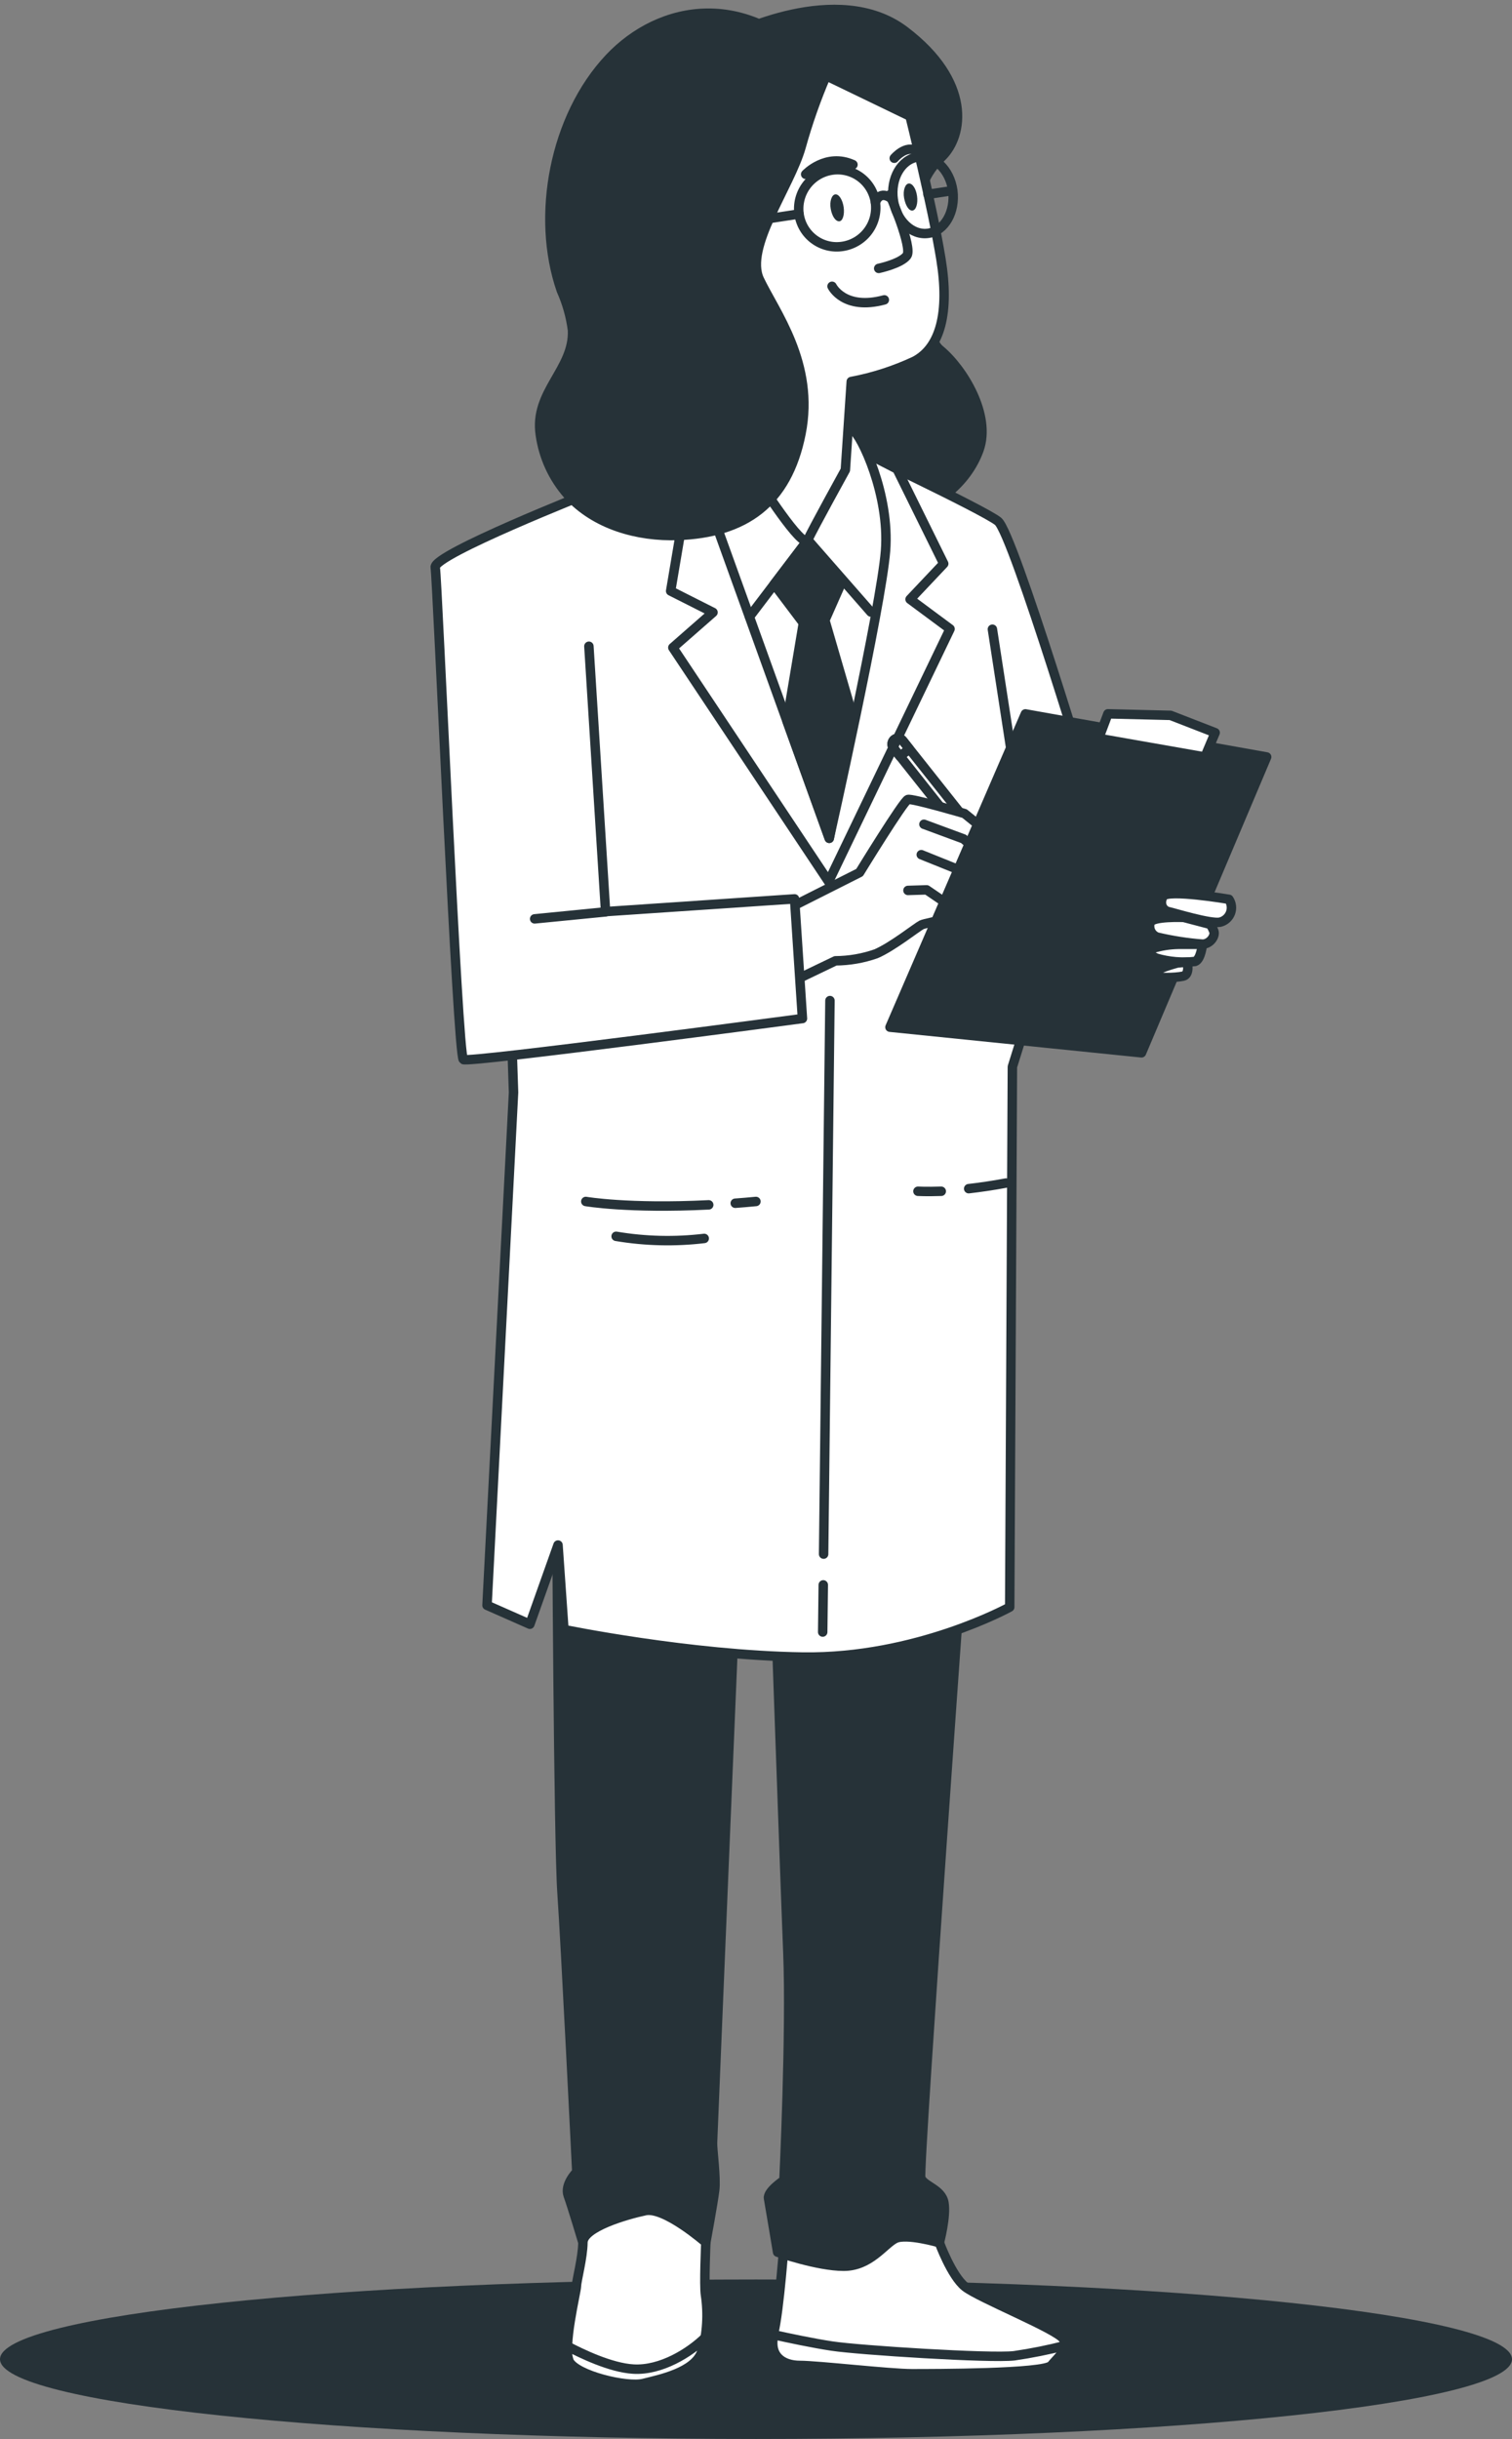 <svg width="160" height="258" viewBox="0 0 160 258" fill="none" xmlns="http://www.w3.org/2000/svg">
<rect x="0" y="0" width="160" height="258" fill="#808080" stroke="none"/>
<path d="M80 257.982C124.183 257.982 160 254.205 160 249.546C160 244.888 124.183 241.111 80 241.111C35.817 241.111 0 244.888 0 249.546C0 254.205 35.817 257.982 80 257.982Z" fill="#263238"/>
<path d="M77.268 3.791C77.268 3.791 88.614 -2.12 95.725 3.263C102.835 8.646 101.986 14.341 99.641 16.605C97.296 18.868 96.983 21.191 97.712 23.611C98.442 26.03 97.035 34.995 99.477 37.012C101.919 39.03 104.897 43.929 103.602 47.57C102.306 51.211 98.762 53.712 96.633 53.712C94.504 53.712 90.237 53.34 88.659 48.821C88.129 47.374 87.287 46.062 86.194 44.977C85.1 43.893 83.781 43.062 82.33 42.544C81.951 42.559 77.163 3.047 77.268 3.791Z" fill="#263238" stroke="#263238" stroke-linecap="round" stroke-linejoin="round"/>
<path d="M58.922 158.996C58.922 158.996 59.093 194.808 59.473 200.214C59.853 205.619 61.037 229.742 61.037 229.742C61.037 229.742 59.704 231.052 60.128 232.229C60.553 233.405 61.684 237.195 61.684 237.195H74.692C74.692 237.195 75.473 232.958 75.63 231.64C75.786 230.323 75.384 227.404 75.399 226.674C75.414 225.945 78.213 158.996 78.213 158.996H58.922Z" fill="#263238" stroke="#263238" stroke-linecap="round" stroke-linejoin="round"/>
<path d="M99.395 237.195C99.395 237.195 100.668 240.701 102.113 241.87C103.557 243.039 112 246.405 112.536 247.425C113.072 248.445 111.933 249.323 111.196 250.202C110.459 251.08 98.755 251.08 96.417 251.08C94.079 251.08 86.492 250.202 84.594 250.202C82.695 250.202 81.243 249.182 81.854 246.844C82.464 244.506 83.03 236.584 83.03 236.584C85.495 234.436 88.701 233.335 91.965 233.517C97.236 233.978 99.395 237.195 99.395 237.195Z" fill="white" stroke="#263238" stroke-linecap="round" stroke-linejoin="round"/>
<path d="M112.737 248.095C110.951 248.553 109.142 248.916 107.317 249.182C104.83 249.472 90.937 248.594 88.034 248.154C86.046 247.856 83.38 247.291 81.884 246.956C81.355 249.189 82.785 250.202 84.653 250.202C86.522 250.202 94.139 251.08 96.477 251.08C98.814 251.08 110.511 251.08 111.255 250.202C111.806 249.524 112.633 248.839 112.737 248.095Z" fill="white" stroke="#263238" stroke-linecap="round" stroke-linejoin="round"/>
<path d="M81.712 160.024C81.712 160.024 83.03 197.995 83.373 206.498C83.715 215 82.956 230.628 82.956 230.628C82.956 230.628 81.191 231.797 81.325 232.526C81.459 233.256 82.286 238.222 82.286 238.222C82.286 238.222 86.507 239.711 89.284 239.711C92.061 239.711 93.55 237.373 94.727 236.785C95.903 236.197 99.403 237.224 99.403 237.224C99.403 237.224 100.147 234.447 99.886 232.988C99.626 231.529 97.712 231.231 97.43 230.352C97.147 229.474 102.18 159.756 102.18 159.756L81.712 160.024Z" fill="#263238" stroke="#263238" stroke-linecap="round" stroke-linejoin="round"/>
<path d="M68.564 49.826L52.437 58.76L54.343 115.553L51.536 169.8L56.071 171.802L59.049 163.426L59.674 172.361C59.674 172.361 72.927 175.093 84.944 175.272C96.96 175.451 106.848 169.993 106.848 169.993L107.131 112.835L115.819 84.99C115.819 84.99 107.228 56.407 105.604 55.134C103.981 53.861 89.314 46.944 89.314 46.944H73.329L68.564 49.826Z" fill="white" stroke="#263238" stroke-linecap="round" stroke-linejoin="round"/>
<path d="M108.478 89.033L105.016 66.555" stroke="#263238" stroke-linecap="round" stroke-linejoin="round"/>
<path d="M87.118 167.64L87.058 172.629" stroke="#263238" stroke-linecap="round" stroke-linejoin="round"/>
<path d="M87.825 105.837L87.155 164.387" stroke="#263238" stroke-linecap="round" stroke-linejoin="round"/>
<path d="M77.804 127.272C78.511 127.22 79.241 127.16 79.993 127.086" stroke="#263238" stroke-linecap="round" stroke-linejoin="round"/>
<path d="M61.99 127.086C61.99 127.086 66.494 127.868 74.997 127.443" stroke="#263238" stroke-linecap="round" stroke-linejoin="round"/>
<path d="M102.507 125.731C103.661 125.597 104.986 125.411 106.468 125.135" stroke="#263238" stroke-linecap="round" stroke-linejoin="round"/>
<path d="M97.139 126.006C97.139 126.006 98.003 126.058 99.603 126.006" stroke="#263238" stroke-linecap="round" stroke-linejoin="round"/>
<path d="M65.199 130.771C68.279 131.291 71.418 131.366 74.52 130.995" stroke="#263238" stroke-linecap="round" stroke-linejoin="round"/>
<path d="M73.403 48.098L70.969 62.513L75.451 64.776L71.2 68.499L87.684 93.254L100.534 66.526L96.305 63.391L99.864 59.624L94.928 49.617L89.768 46.959L73.403 48.098Z" fill="white" stroke="#263238" stroke-linecap="round" stroke-linejoin="round"/>
<path d="M74.84 52.863L87.751 88.675C87.751 88.675 93.245 64.195 93.707 58.261C94.168 52.327 91.146 46.021 90.252 45.485C89.359 44.949 76.106 36.662 74.84 52.863Z" fill="white" stroke="#263238" stroke-linecap="round" stroke-linejoin="round"/>
<path d="M79.315 65.23L85.48 57.115L92.158 64.739" stroke="#263238" stroke-linecap="round" stroke-linejoin="round"/>
<path d="M81.921 61.805L85.011 65.9L83.276 76.257L87.751 88.675L90.222 75.691L87.289 65.61L89.053 61.619L85.48 57.115L81.921 61.805Z" fill="#263238" stroke="#263238" stroke-linecap="round" stroke-linejoin="round"/>
<path d="M102.597 87.239L101.621 88.028L94.533 79.093C94.482 79.029 94.445 78.955 94.422 78.876C94.4 78.797 94.394 78.714 94.403 78.632C94.413 78.551 94.439 78.472 94.479 78.4C94.519 78.329 94.573 78.266 94.638 78.215C94.767 78.111 94.932 78.063 95.097 78.081C95.261 78.1 95.412 78.182 95.516 78.311L102.597 87.239Z" stroke="#263238" stroke-linecap="round" stroke-linejoin="round"/>
<path d="M96.223 79.22L95.516 78.326C95.412 78.196 95.261 78.112 95.096 78.093C94.93 78.075 94.764 78.122 94.634 78.226C94.503 78.33 94.42 78.481 94.401 78.646C94.382 78.812 94.43 78.978 94.533 79.108L95.241 80.002L96.223 79.22Z" stroke="#263238" stroke-linecap="round" stroke-linejoin="round"/>
<path d="M82.703 96.456L90.96 92.294C90.96 92.294 95.613 84.7 96.074 84.566C96.536 84.432 102.068 86.055 102.068 86.055L106.319 89.487L103.416 96.597C103.416 96.597 98.01 97.58 97.519 97.826C97.027 98.071 94.429 100.149 92.702 100.886C91.321 101.37 89.869 101.621 88.406 101.63L83.35 104.057L82.703 96.456Z" fill="white" stroke="#263238" stroke-linecap="round" stroke-linejoin="round"/>
<path d="M97.772 87.186L101.964 88.735L105.277 91.646" stroke="#263238" stroke-linecap="round" stroke-linejoin="round"/>
<path d="M97.489 90.403L101.189 91.892L104.383 94.125" stroke="#263238" stroke-linecap="round" stroke-linejoin="round"/>
<path d="M96.082 94.185L98.062 94.125L101.688 96.597" stroke="#263238" stroke-linecap="round" stroke-linejoin="round"/>
<path d="M108.508 75.512L94.176 108.651L120.793 111.361L134.038 80.069L108.508 75.512Z" fill="#263238" stroke="#263238" stroke-linecap="round" stroke-linejoin="round"/>
<path d="M116.266 78.096L117.241 75.505L123.868 75.668L128.588 77.5L127.501 80.069L116.266 78.096Z" fill="white" stroke="#263238" stroke-linecap="round" stroke-linejoin="round"/>
<path d="M130.04 95.123C130.04 95.123 123.488 94.014 123.071 94.818C122.654 95.622 123.071 96.307 123.659 96.433C124.248 96.56 128.089 97.751 129.102 97.543C129.35 97.483 129.58 97.364 129.772 97.196C129.964 97.028 130.112 96.817 130.205 96.579C130.297 96.341 130.33 96.084 130.301 95.831C130.273 95.577 130.183 95.334 130.04 95.123Z" fill="white" stroke="#263238" stroke-linecap="round" stroke-linejoin="round"/>
<path d="M125.26 97.037C125.26 97.037 121.925 96.895 121.709 97.595C121.614 97.896 121.639 98.222 121.777 98.506C121.916 98.79 122.158 99.01 122.453 99.121C124.027 99.492 125.628 99.741 127.241 99.866C128.074 99.866 128.648 98.965 128.439 98.474C128.231 97.982 128.104 97.781 127.896 97.729C127.687 97.677 125.26 97.037 125.26 97.037Z" fill="white" stroke="#263238" stroke-linecap="round" stroke-linejoin="round"/>
<path d="M127.241 99.888C127.241 99.888 127.084 101.489 126.459 101.697C125.084 101.854 123.692 101.735 122.364 101.347C121.619 100.997 121.329 100.655 122.021 100.305C122.881 100.044 123.773 99.904 124.672 99.888H127.241Z" fill="white" stroke="#263238" stroke-linecap="round" stroke-linejoin="round"/>
<path d="M125.625 101.764C125.625 101.764 125.953 103.082 125.193 103.253C124.434 103.425 122.059 103.529 121.992 103.045C121.925 102.561 124.583 101.861 124.583 101.861L125.625 101.764Z" fill="white" stroke="#263238" stroke-linecap="round" stroke-linejoin="round"/>
<path d="M62.481 52.089C62.481 52.089 45.826 58.663 46.057 60.011C46.288 61.358 48.417 111.711 49.035 112.076C49.653 112.441 84.914 107.735 84.914 107.735L84.08 95.078L64.082 96.426L62.317 68.357" fill="white"/>
<path d="M62.481 52.089C62.481 52.089 45.826 58.663 46.057 60.011C46.288 61.358 48.417 111.711 49.035 112.076C49.653 112.441 84.914 107.735 84.914 107.735L84.08 95.078L64.082 96.426L62.317 68.357" stroke="#263238" stroke-linecap="round" stroke-linejoin="round"/>
<path d="M64.067 96.456L56.577 97.193" stroke="#263238" stroke-linecap="round" stroke-linejoin="round"/>
<path d="M74.692 237.195C74.692 237.195 70.351 233.398 68.296 233.829C66.241 234.261 61.699 235.587 61.684 237.195C61.67 238.803 61.007 241.23 60.999 241.811C60.992 242.392 59.511 248.303 60.255 249.762C60.999 251.222 66.36 252.54 68.117 252.1C69.874 251.661 73.537 250.931 74.297 248.742C74.831 246.791 74.953 244.75 74.654 242.749C74.49 241.729 74.692 237.195 74.692 237.195Z" fill="white" stroke="#263238" stroke-linecap="round" stroke-linejoin="round"/>
<path d="M74.267 248.742C74.428 248.257 74.547 247.759 74.624 247.253C73.001 248.839 69.964 250.76 67.023 250.589C64.618 250.455 61.461 248.921 60.039 248.169C59.985 248.71 60.049 249.256 60.225 249.77C60.97 251.259 66.33 252.547 68.088 252.108C69.845 251.668 73.508 250.931 74.267 248.742Z" fill="white" stroke="#263238" stroke-linecap="round" stroke-linejoin="round"/>
<path d="M82.539 5.653L96.298 12.294C96.298 12.294 98.636 21.697 99.566 27.386C100.497 33.074 99.499 36.774 96.782 38.196C94.647 39.193 92.396 39.919 90.081 40.355L89.456 49.707C89.456 49.707 85.993 55.983 85.48 57.107C84.966 58.231 80.268 50.838 80.268 50.838L75.741 7.946L82.539 5.653Z" fill="white" stroke="#263238" stroke-linecap="round" stroke-linejoin="round"/>
<path d="M94.168 20.603C94.168 20.603 96.603 26.187 95.963 27.043C95.323 27.899 92.985 28.391 92.985 28.391" stroke="#263238" stroke-linecap="round" stroke-linejoin="round"/>
<path d="M88.048 30.282C88.048 30.282 89.299 32.873 93.58 31.719" stroke="#263238" stroke-linecap="round" stroke-linejoin="round"/>
<path d="M89.277 21.921C89.388 22.71 89.173 23.41 88.793 23.41C88.413 23.41 88.048 22.881 87.907 22.092C87.766 21.303 88.011 20.603 88.391 20.558C88.771 20.514 89.165 21.131 89.277 21.921Z" fill="#263238"/>
<path d="M97.042 20.737C97.154 21.526 96.938 22.226 96.558 22.271C96.179 22.315 95.814 21.735 95.672 20.945C95.531 20.156 95.777 19.456 96.156 19.412C96.536 19.367 96.931 19.925 97.042 20.737Z" fill="#263238"/>
<path d="M92.635 21.414C92.559 20.886 92.38 20.378 92.107 19.92C91.833 19.461 91.472 19.062 91.043 18.744C90.615 18.426 90.127 18.197 89.61 18.068C89.092 17.94 88.553 17.916 88.026 17.997C86.954 18.161 85.989 18.74 85.34 19.609C84.691 20.478 84.409 21.568 84.556 22.643C84.63 23.172 84.808 23.681 85.081 24.14C85.353 24.6 85.715 25 86.144 25.318C86.573 25.637 87.061 25.866 87.58 25.993C88.099 26.121 88.638 26.143 89.165 26.06C90.238 25.896 91.203 25.317 91.852 24.448C92.501 23.579 92.782 22.489 92.635 21.414Z" stroke="#263238" stroke-linecap="round" stroke-linejoin="round"/>
<path d="M100.825 20.164C100.512 17.93 98.852 16.352 97.102 16.612C95.352 16.873 94.213 18.898 94.526 21.124C94.838 23.35 96.506 24.944 98.249 24.675C99.991 24.407 101.107 22.39 100.825 20.164Z" stroke="#263238" stroke-linecap="round" stroke-linejoin="round"/>
<path d="M84.556 22.635L80.7 23.224" stroke="#263238" stroke-linecap="round" stroke-linejoin="round"/>
<path d="M92.635 21.414C92.635 21.414 93.052 19.925 94.496 21.131" stroke="#263238" stroke-linecap="round" stroke-linejoin="round"/>
<path d="M98.196 20.558L100.787 20.164" stroke="#263238" stroke-linecap="round" stroke-linejoin="round"/>
<path d="M85.256 18.436C85.256 18.436 87.415 16.128 90.26 17.416" stroke="#263238" stroke-linecap="round" stroke-linejoin="round"/>
<path d="M94.63 16.739C94.63 16.739 95.881 15.25 97.02 15.994" stroke="#263238" stroke-linecap="round" stroke-linejoin="round"/>
<path d="M87.423 8.013C86.374 10.452 85.49 12.959 84.78 15.518C83.603 19.754 78.742 26.15 80.365 29.574C81.988 32.999 86.232 38.442 84.765 45.85C83.298 53.258 78.749 56.385 71.721 56.638C67.484 56.787 62.965 55.521 60.076 52.312C58.517 50.537 57.511 48.346 57.18 46.006C56.473 41.45 60.769 39.067 60.583 34.928C60.395 33.475 59.996 32.058 59.399 30.721C56.666 22.866 58.654 12.338 64.484 6.151C69.74 0.567 79.233 -1.569 87.423 8.013Z" fill="#263238" stroke="#263238" stroke-linecap="round" stroke-linejoin="round"/>
</svg>

